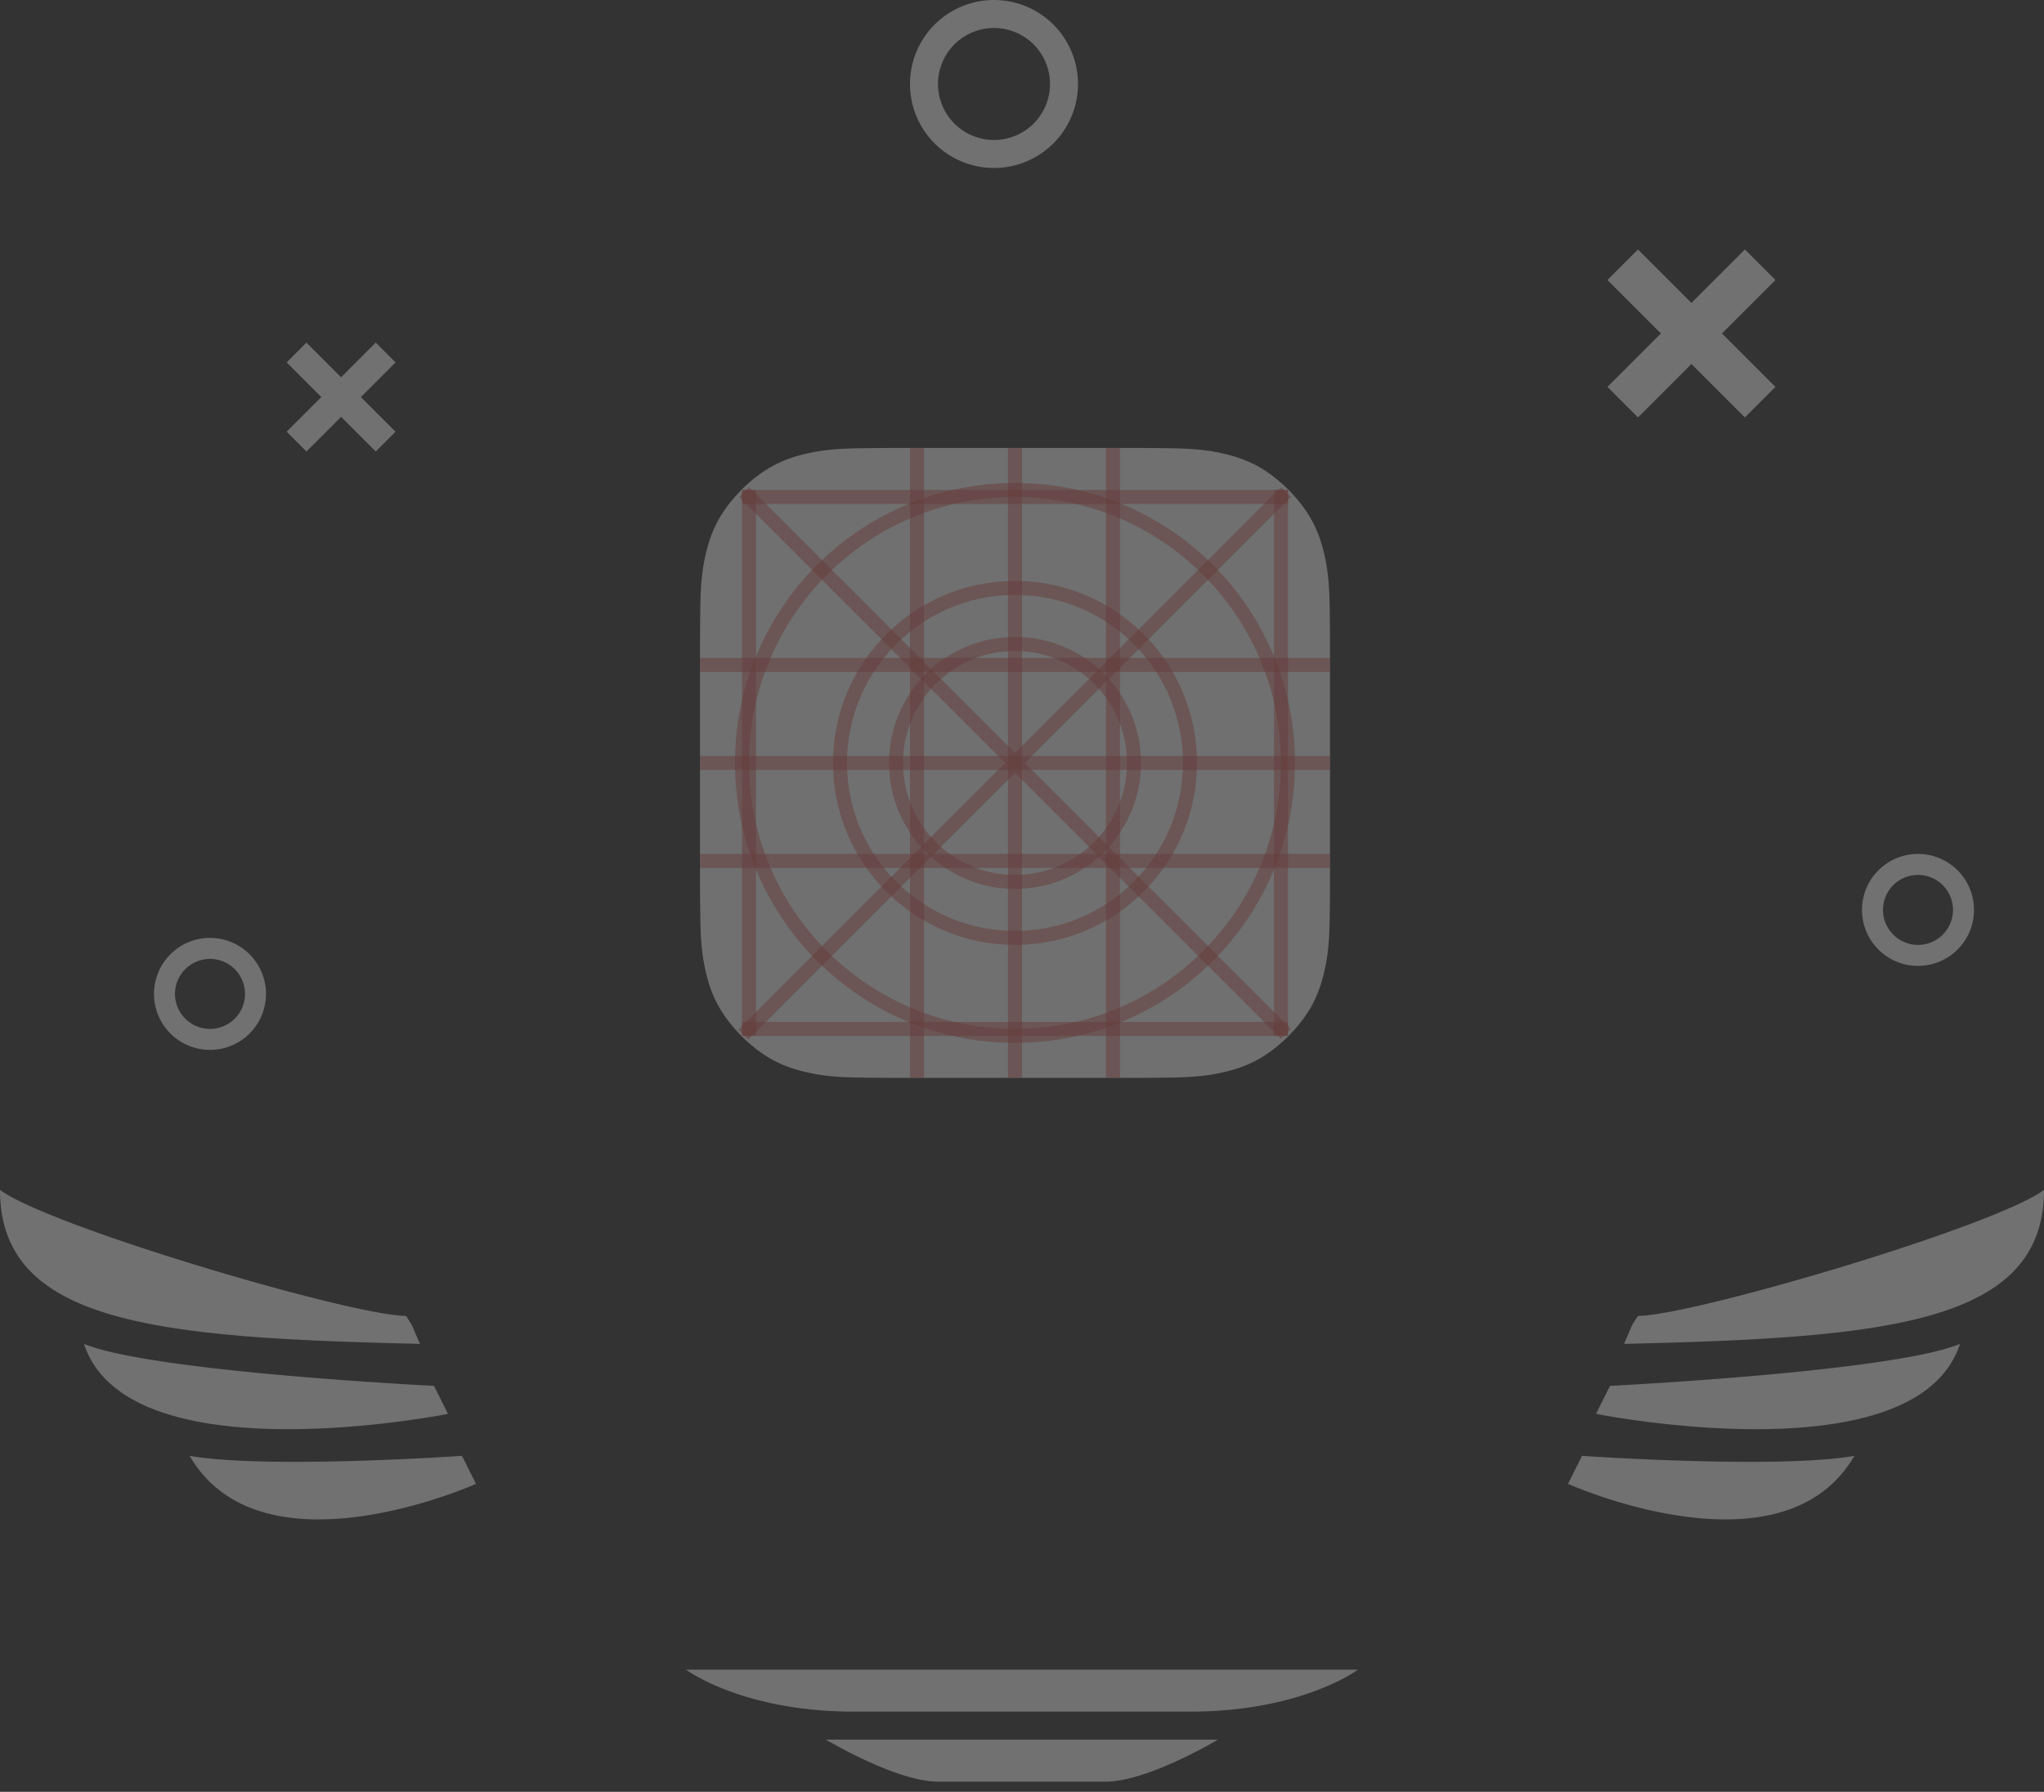 <svg preserveAspectRatio="none" viewBox="0 0 146 128" xmlns="http://www.w3.org/2000/svg"><rect x="0" y="0" width="146" height="128" fill="#333333" stroke="none"/><g fill="none" fill-rule="evenodd"><path d="m61 122.272h24c8 0 12-3 12-3h-48s4 3 12 3zm6 5h12c2.98 0 8-3 8-3h-28s5 3 8 3zm49-31.272c.608-1.328.363-1.045 1-2 3.844 0 25.502-6.386 29-9 0 9.552-11.244 10.573-30 11zm-2 5 1-2s20.182-.999 25-3c-3.121 9.583-26 5-26 5zm-2 5 1-2s13.916.962 19.454 0c-5.151 8.878-20.454 2-20.454 2zm-82-10c-.608-1.328-.363-1.045-1-2-3.844 0-25.502-6.386-29-9 0 9.552 11.244 10.573 30 11zm2 5-1-2s-20.182-.999-25-3c3.121 9.583 26 5 26 5zm2 5-1-2s-13.916.962-19.454 0c5.151 8.878 20.454 2 20.454 2zm-8.222-77.636 2.475-2.475-1.414-1.414-2.475 2.475-2.475-2.475-1.414 1.414 2.475 2.475-2.475 2.475 1.414 1.414 2.475-2.475 2.475 2.475 1.414-1.414zm97.222-4.546 3.818-3.818-2.182-2.182-3.818 3.818-3.818-3.818-2.182 2.182 3.818 3.818-3.818 3.818 2.182 2.182 3.818-3.818 3.818 3.818 2.182-2.182zm-52-11.818a6 6 0 1 0 0-12 6 6 0 0 0 0 12zm0-2a4 4 0 1 0 0-8 4 4 0 0 0 0 8zm-56 65a4 4 0 1 0 0-8 4 4 0 0 0 0 8zm0-1.5a2.5 2.5 0 1 0 0-5 2.5 2.5 0 0 0 0 5zm122-4.5a4 4 0 1 0 0-8 4 4 0 0 0 0 8zm0-1.5a2.5 2.5 0 1 0 0-5 2.5 2.5 0 0 0 0 5z" fill="#fff" opacity=".301"/><g opacity=".3" transform="translate(50 32)"><path d="m45 14.145a186.355 186.355 0 0 0 -.026-3.004c-.02-1.01-.085-2.031-.256-2.944-.187-.995-.441-1.899-.9-2.803-.464-.918-1.102-1.711-1.793-2.419-.708-.69-1.5-1.329-2.419-1.794-.904-.458-1.808-.712-2.803-.899-.913-.171-1.934-.236-2.944-.256a177.234 177.234 0 0 0 -3.004-.026h-16.71a177.234 177.234 0 0 0 -3.004.026c-1.01.02-2.031.085-2.944.256-.995.187-1.899.441-2.803.9-.918.464-1.711 1.102-2.419 1.793-.69.708-1.328 1.501-1.793 2.419-.459.904-.712 1.808-.9 2.803-.17.913-.236 1.934-.255 2.944a188.238 188.238 0 0 0 -.027 3.004v16.71a188.238 188.238 0 0 0 .027 3.004c.019 1.01.084 2.031.256 2.944.187.995.44 1.899.899 2.803.465.918 1.102 1.711 1.793 2.419.708.691 1.5 1.329 2.419 1.794.904.458 1.808.712 2.803.899.913.171 1.934.236 2.944.256a186.35 186.35 0 0 0 3.004.026h16.71a186.35 186.35 0 0 0 3.004-.026c1.01-.02 2.031-.085 2.944-.256.995-.187 1.899-.441 2.803-.9.918-.464 1.711-1.102 2.419-1.793.69-.708 1.329-1.5 1.794-2.419.458-.904.712-1.808.899-2.803.171-.913.236-1.934.256-2.944a186.355 186.355 0 0 0 .026-3.004z" fill="#fff"/><circle cx="22.5" cy="22.5" opacity=".497" r="8.5" stroke="#dc4f4c" stroke-linecap="square"/><circle cx="22.5" cy="22.5" opacity=".497" r="12.5" stroke="#dc4f4c" stroke-linecap="square"/><circle cx="22.5" cy="22.5" opacity=".497" r="19.5" stroke="#dc4f4c" stroke-linecap="square"/><g fill="#dc4f4c"><path d="m22 0h1v45h-1zm-7 0h1v45h-1zm14 0h1v45h-1zm-26 3h1v39h-1z" opacity=".502"/><path d="m42 41v1h-39v-1zm0-38v1h-39v-1z" opacity=".502"/><path d="m41 3h1v39h-1z" opacity=".502"/><path d="m0 15h45v1h-45zm0 14h45v1h-45zm0-7h45v1h-45z" opacity=".502"/></g><path d="m41.5 3.5-38.053 38.053m.053-38.053 38 38" opacity=".497" stroke="#dc4f4c" stroke-linecap="square"/></g></g></svg>